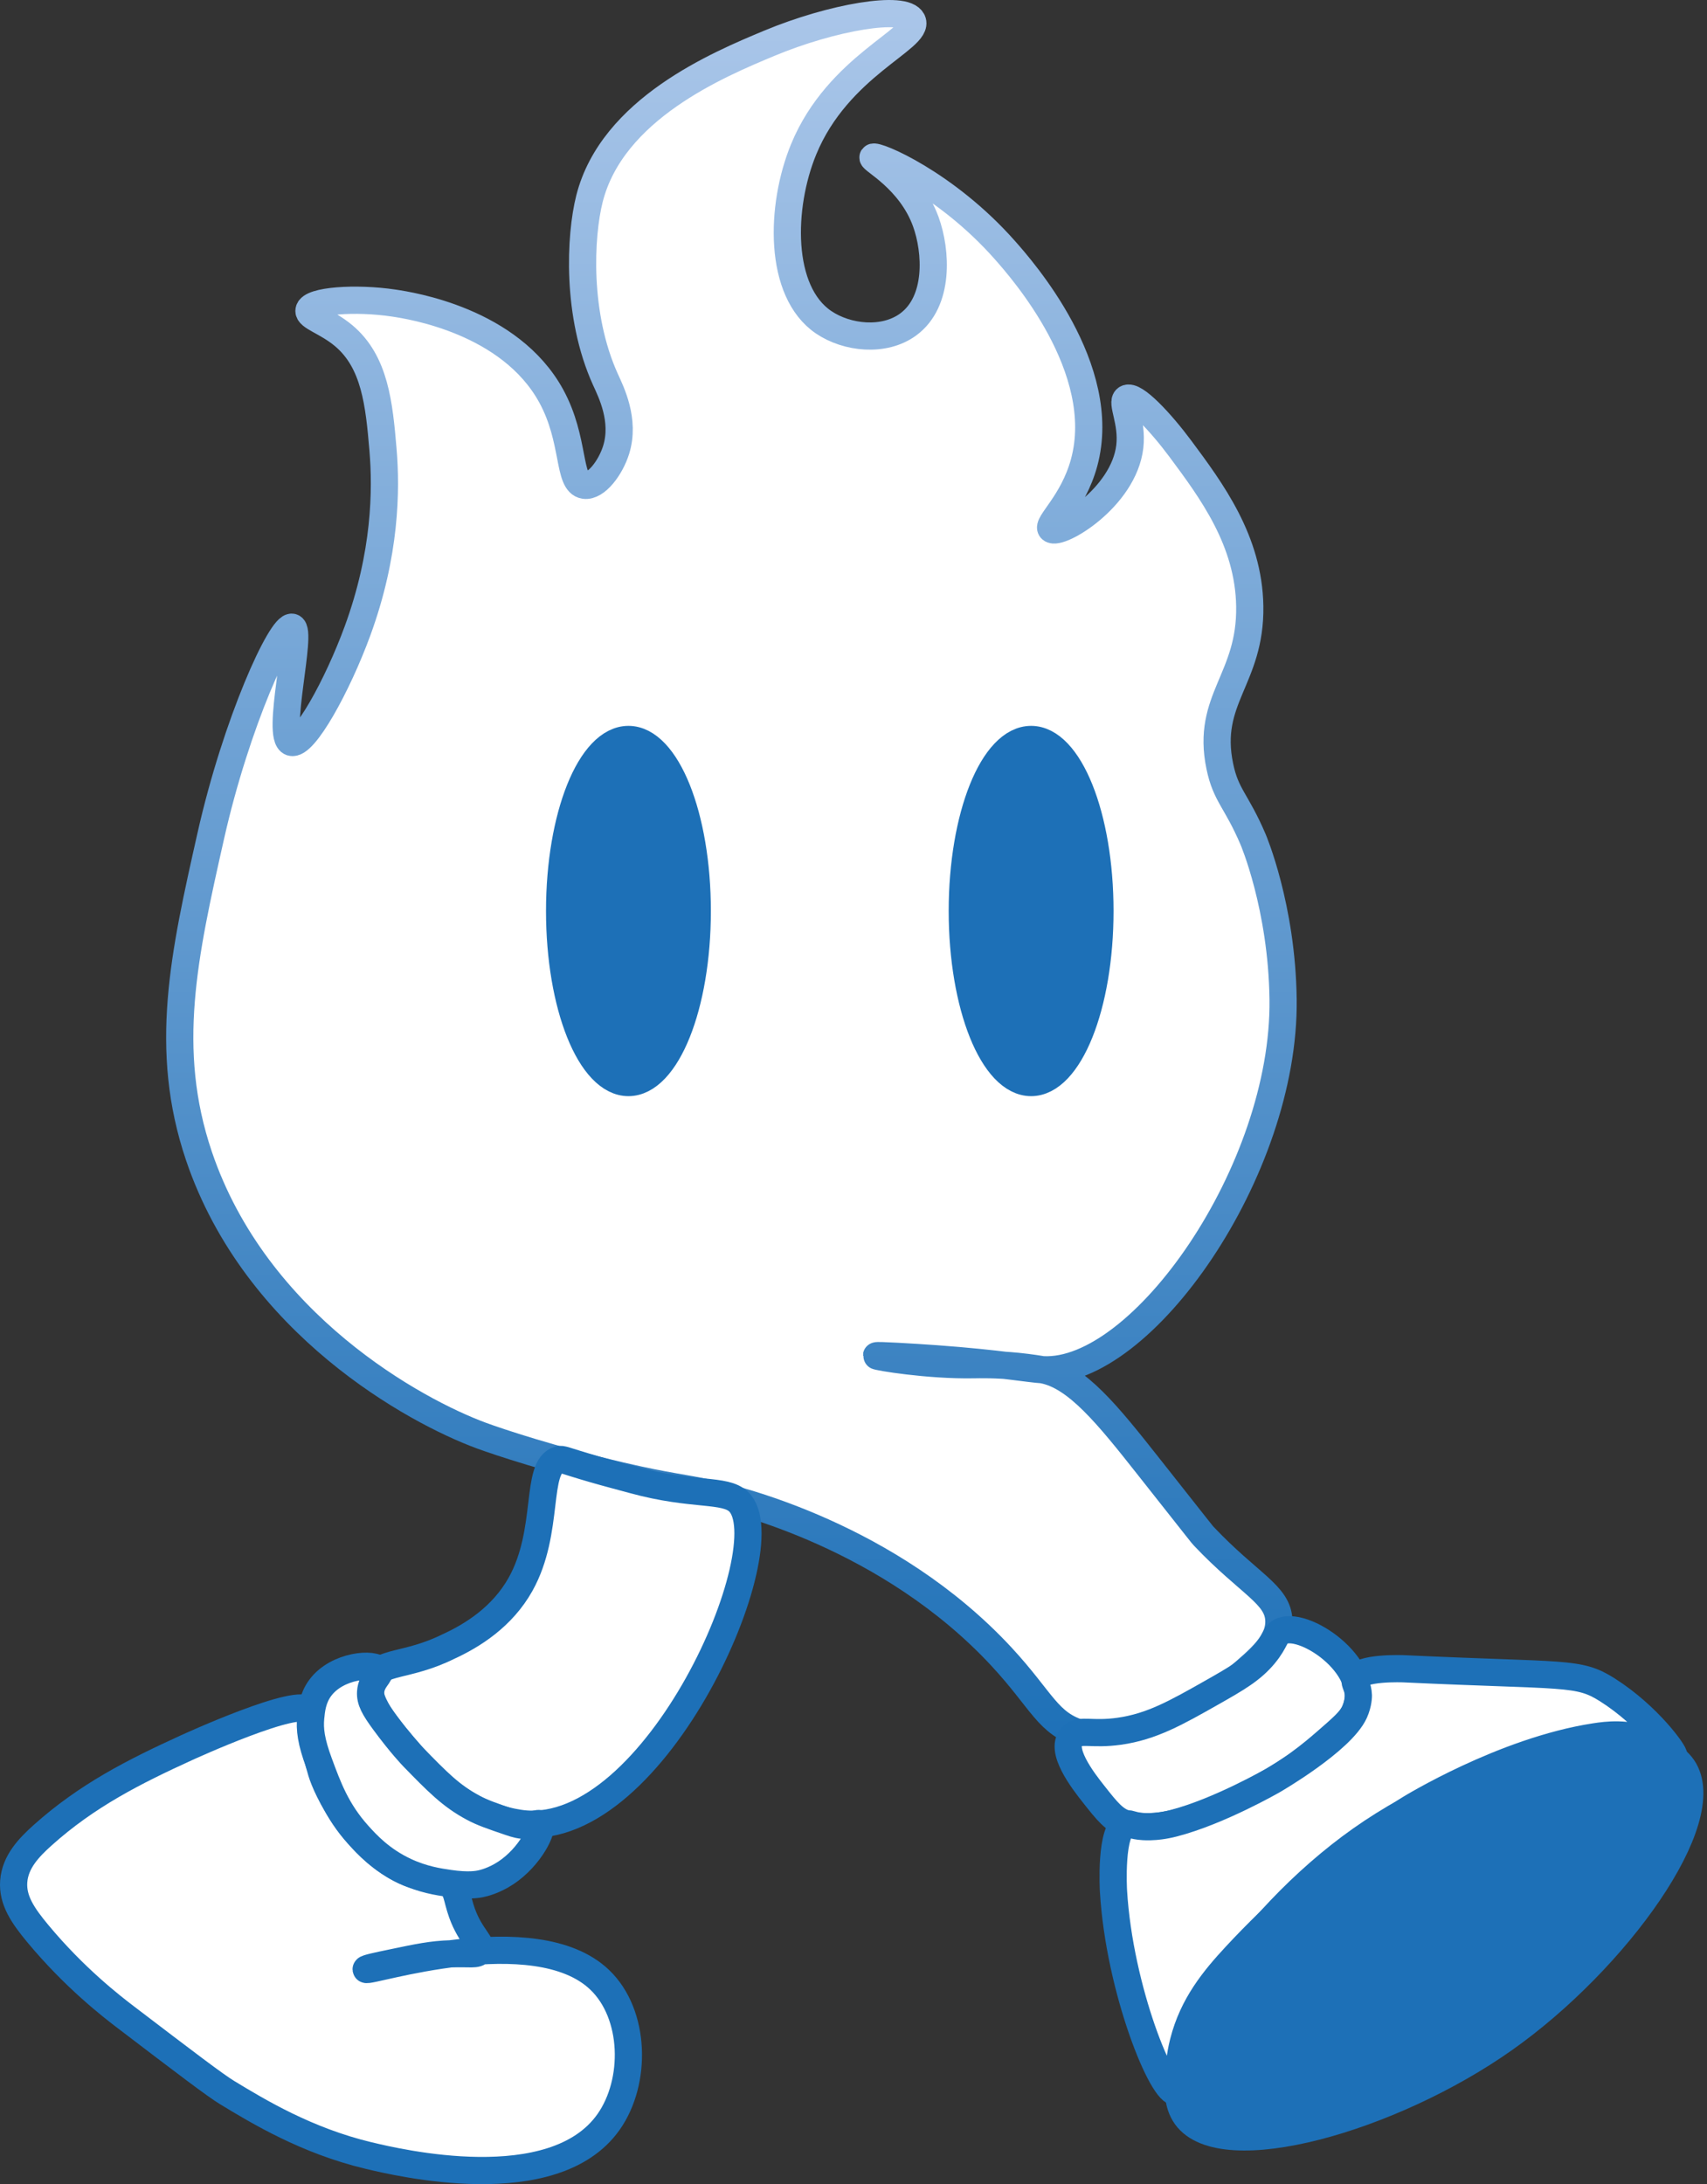 <svg width="251" height="321" viewBox="0 0 251 321" fill="none" xmlns="http://www.w3.org/2000/svg">
<rect x="0" y="0" width="251" height="321" fill="#333333" stroke="none"/>
<path d="M42.957 92.189C41.387 91.759 34.757 106.129 30.987 122.879C27.067 140.289 23.937 154.169 29.247 169.879C37.637 194.669 61.097 207.419 70.787 210.989C73.307 211.919 81.237 214.559 91.257 216.889C98.467 218.569 100.347 218.589 104.447 219.509C108.077 220.319 130.737 225.679 147.257 243.479C153.317 250.019 154.037 253.359 159.077 254.809C168.947 257.649 179.547 248.659 181.987 246.589C185.347 243.739 188.137 241.379 188.047 238.199C187.947 234.339 183.727 232.869 177.017 225.789C176.737 225.499 176.827 225.579 168.927 215.589C162.897 207.949 158.307 202.249 153.337 201.319C153.077 201.269 151.577 201.009 149.597 200.809C146.387 200.489 143.997 200.559 143.137 200.569C136.487 200.689 128.867 199.409 128.877 199.259C128.887 199.139 134.137 199.449 137.657 199.699C146.977 200.379 151.337 201.199 153.337 201.309C167.857 202.089 188.987 172.079 188.667 146.869C188.497 133.279 184.257 123.369 184.257 123.369C181.787 117.589 180.257 116.959 179.357 112.599C177.317 102.709 183.927 99.849 183.767 89.099C183.617 79.459 178.147 72.119 173.547 65.929C170.707 62.109 166.797 57.899 165.657 58.579C164.787 59.089 166.557 61.959 166.127 65.639C165.237 73.189 155.697 78.799 154.577 77.769C153.807 77.059 157.787 73.959 159.407 68.009C163.177 54.169 150.217 39.529 147.717 36.709C139.017 26.889 128.717 22.629 128.367 23.119C128.097 23.489 133.837 26.289 136.127 32.569C137.707 36.909 138.157 44.309 133.537 47.689C129.987 50.289 124.547 49.689 121.117 47.369C114.427 42.849 114.707 30.359 118.167 21.949C123.227 9.639 135.327 5.649 134.147 3.059C133.067 0.689 122.327 2.519 113.117 6.359C105.587 9.499 90.027 15.999 86.677 29.209C85.297 34.659 84.717 46.309 89.037 55.799C89.847 57.579 91.957 61.759 90.597 66.119C89.787 68.719 87.667 71.569 85.937 71.319C83.467 70.959 84.587 64.669 81.057 58.209C74.997 47.119 60.327 44.909 57.947 44.549C52.237 43.689 45.697 44.189 45.437 45.609C45.257 46.569 48.047 47.249 50.527 49.329C55.137 53.189 55.747 59.379 56.317 66.089C56.817 71.989 56.717 81.409 52.567 92.729C49.647 100.709 44.697 109.709 42.827 109.099C40.487 108.329 44.557 92.629 42.957 92.189Z" fill="white" stroke="url(#paint0_linear_57_3)" stroke-width="4" stroke-miterlimit="10"/>
<path d="M92.407 159.099C97.996 159.099 102.527 147.812 102.527 133.889C102.527 119.965 97.996 108.679 92.407 108.679C86.818 108.679 82.287 119.965 82.287 133.889C82.287 147.812 86.818 159.099 92.407 159.099Z" fill="url(#paint1_linear_57_3)" stroke="url(#paint2_linear_57_3)" stroke-width="4" stroke-miterlimit="10"/>
<path d="M151.617 159.099C157.206 159.099 161.737 147.812 161.737 133.889C161.737 119.965 157.206 108.679 151.617 108.679C146.028 108.679 141.497 119.965 141.497 133.889C141.497 147.812 146.028 159.099 151.617 159.099Z" fill="url(#paint3_linear_57_3)" stroke="url(#paint4_linear_57_3)" stroke-width="4" stroke-miterlimit="10"/>
<path d="M82.147 214.539C82.697 214.379 82.787 214.599 87.337 215.919C89.267 216.479 91.207 216.979 93.147 217.509C101.907 219.909 106.587 218.739 108.617 220.709C115.267 227.159 96.497 270.149 76.867 268.029C76.637 268.009 76.047 267.919 75.327 267.779C67.827 266.259 63.167 261.019 60.727 258.219C56.847 253.749 53.367 249.749 54.627 246.799C55.797 244.069 59.847 244.999 65.917 241.999C69.487 240.369 73.877 237.609 76.547 232.829C80.907 225.019 78.617 215.589 82.147 214.539Z" fill="white" stroke="url(#paint5_linear_57_3)" stroke-width="4" stroke-miterlimit="10"/>
<path d="M45.427 251.469C44.357 249.099 27.447 256.849 27.447 256.849C19.757 260.359 12.767 263.879 6.227 269.759C4.307 271.489 2.227 273.599 2.017 276.519C1.817 279.279 3.367 281.539 5.577 284.199C10.977 290.689 16.407 294.879 18.537 296.499C27.267 303.149 31.637 306.479 33.437 307.569C37.997 310.329 45.057 314.609 54.167 316.789C58.407 317.799 81.397 323.309 89.477 311.869C93.667 305.939 93.457 296.009 88.177 290.969C78.647 281.849 53.927 290.029 53.837 289.429C53.817 289.269 55.627 288.889 57.557 288.489C61.507 287.659 63.517 287.239 66.287 287.149C69.117 287.049 70.137 287.379 70.547 286.739C71.147 285.799 69.197 284.699 67.927 281.139C67.127 278.899 67.247 277.559 66.017 276.809C65.647 276.589 65.657 276.709 63.597 276.249C62.157 275.919 61.217 275.709 60.157 275.289C59.067 274.859 58.307 274.399 57.847 274.119C54.307 271.969 51.457 268.129 51.087 267.609C48.747 264.399 47.597 261.519 47.277 260.459C46.207 256.949 45.827 253.829 45.817 253.799C45.577 252.279 45.447 251.519 45.427 251.469Z" fill="white" stroke="url(#paint6_linear_57_3)" stroke-width="4" stroke-miterlimit="10"/>
<path d="M79.357 268.059C79.987 268.669 78.007 272.859 74.377 275.259C72.647 276.399 71.127 276.759 70.707 276.849C70.287 276.939 68.887 277.219 66.027 276.799C64.467 276.569 62.197 276.239 59.567 275.009C56.037 273.359 53.937 271.069 52.667 269.659C49.477 266.109 48.237 262.699 46.917 259.129C45.737 255.949 45.517 254.139 45.687 252.399C45.797 251.269 45.957 249.599 47.077 248.079C49.577 244.679 55.147 244.329 55.747 245.479C56.087 246.129 54.617 246.819 54.497 248.679C54.417 249.929 54.987 250.969 56.497 253.029C58.967 256.389 60.727 258.199 60.727 258.199C64.317 261.879 66.307 263.929 69.557 265.669C70.907 266.399 72.257 266.859 74.947 267.779C75.817 268.079 76.567 268.309 77.557 268.269C78.727 268.229 79.147 267.849 79.357 268.059Z" fill="white" stroke="url(#paint7_linear_57_3)" stroke-width="4" stroke-miterlimit="10"/>
<path d="M188.517 239.699C192.147 238.299 202.257 245.419 199.157 251.669C198.557 252.869 197.377 253.899 195.007 255.959C193.107 257.609 189.717 260.509 184.437 263.199C180.017 265.449 171.407 269.829 165.667 268.079C163.837 267.519 162.827 266.239 160.797 263.669C159.367 261.859 155.487 256.939 157.777 255.079C158.957 254.109 160.517 255.009 164.577 254.439C169.327 253.769 172.917 251.739 178.177 248.759C181.887 246.659 184.047 245.409 185.887 243.209C187.667 241.059 187.407 240.129 188.517 239.699Z" fill="white" stroke="url(#paint8_linear_57_3)" stroke-width="4" stroke-miterlimit="10"/>
<path d="M173.007 307.449C171.007 307.999 164.597 292.499 163.727 277.909C163.727 277.909 163.177 268.619 165.667 268.059C166.167 267.949 166.467 268.349 168.127 268.449C169.437 268.529 170.557 268.359 171.067 268.279C171.067 268.279 171.817 268.159 172.577 267.959C179.317 266.209 187.247 261.629 187.247 261.629C187.247 261.629 197.247 255.849 199.157 251.659C199.767 250.309 199.737 249.179 199.737 249.179C199.697 247.859 199.127 247.389 199.257 246.819C199.707 244.949 206.487 245.259 206.487 245.259C230.357 246.379 232.037 245.619 236.357 248.359C242.467 252.239 246.337 257.789 246.107 258.039C245.987 258.169 244.727 256.869 242.577 255.949C239.317 254.559 236.187 254.999 234.547 255.249C221.107 257.309 207.307 265.819 207.307 265.819C207.307 265.819 194.437 273.759 181.727 287.429C178.477 290.929 175.407 294.669 174.017 300.099C172.847 304.619 173.817 307.229 173.007 307.449Z" fill="white" stroke="url(#paint9_linear_57_3)" stroke-width="4" stroke-miterlimit="10"/>
<path d="M247.447 259.799C242.327 252.299 217.197 258.329 200.137 270.349C183.247 282.249 169.097 303.679 174.397 311.029C179.717 318.409 204.527 311.419 221.177 299.669C237.637 288.059 252.557 267.279 247.447 259.799Z" fill="url(#paint10_linear_57_3)" stroke="url(#paint11_linear_57_3)" stroke-width="4" stroke-miterlimit="10"/>
<defs>
<linearGradient id="paint0_linear_57_3" x1="107.565" y1="-0.015" x2="107.565" y2="257.343" gradientUnits="userSpaceOnUse">
<stop offset="0.006" stop-color="#AAC6E9"/>
<stop offset="1" stop-color="#1D70B7"/>
</linearGradient>
<linearGradient id="paint1_linear_57_3" x1="82.287" y1="133.887" x2="102.518" y2="133.887" gradientUnits="userSpaceOnUse">
<stop stop-color="#1D70B7"/>
<stop offset="1" stop-color="#1D70B7"/>
</linearGradient>
<linearGradient id="paint2_linear_57_3" x1="80.287" y1="133.887" x2="104.518" y2="133.887" gradientUnits="userSpaceOnUse">
<stop stop-color="#1D70B7"/>
<stop offset="1" stop-color="#1D70B7"/>
</linearGradient>
<linearGradient id="paint3_linear_57_3" x1="141.506" y1="133.887" x2="161.737" y2="133.887" gradientUnits="userSpaceOnUse">
<stop stop-color="#1D70B7"/>
<stop offset="1" stop-color="#1D70B7"/>
</linearGradient>
<linearGradient id="paint4_linear_57_3" x1="139.506" y1="133.887" x2="163.737" y2="133.887" gradientUnits="userSpaceOnUse">
<stop stop-color="#1D70B7"/>
<stop offset="1" stop-color="#1D70B7"/>
</linearGradient>
<linearGradient id="paint5_linear_57_3" x1="84.557" y1="212.683" x2="78.953" y2="270.239" gradientUnits="userSpaceOnUse">
<stop stop-color="#1D70B7"/>
<stop offset="1" stop-color="#1D70B7"/>
</linearGradient>
<linearGradient id="paint6_linear_57_3" x1="47.201" y1="249.015" x2="47.201" y2="320.996" gradientUnits="userSpaceOnUse">
<stop stop-color="#1D70B7"/>
<stop offset="1" stop-color="#1D70B7"/>
</linearGradient>
<linearGradient id="paint7_linear_57_3" x1="62.554" y1="242.892" x2="62.554" y2="279.024" gradientUnits="userSpaceOnUse">
<stop stop-color="#1D70B7"/>
<stop offset="1" stop-color="#1D70B7"/>
</linearGradient>
<linearGradient id="paint8_linear_57_3" x1="173.257" y1="244.033" x2="185.38" y2="264.508" gradientUnits="userSpaceOnUse">
<stop stop-color="#1D70B7"/>
<stop offset="1" stop-color="#1D70B7"/>
</linearGradient>
<linearGradient id="paint9_linear_57_3" x1="189.701" y1="249.804" x2="211.666" y2="286.906" gradientUnits="userSpaceOnUse">
<stop stop-color="#1D70B7"/>
<stop offset="1" stop-color="#1D70B7"/>
</linearGradient>
<linearGradient id="paint10_linear_57_3" x1="173.272" y1="285.273" x2="248.467" y2="285.273" gradientUnits="userSpaceOnUse">
<stop stop-color="#1D70B7"/>
<stop offset="1" stop-color="#1D70B7"/>
</linearGradient>
<linearGradient id="paint11_linear_57_3" x1="184.48" y1="282.435" x2="220.687" y2="309.604" gradientUnits="userSpaceOnUse">
<stop stop-color="#1D70B7"/>
<stop offset="1" stop-color="#1D70B7"/>
</linearGradient>
</defs>
</svg>

